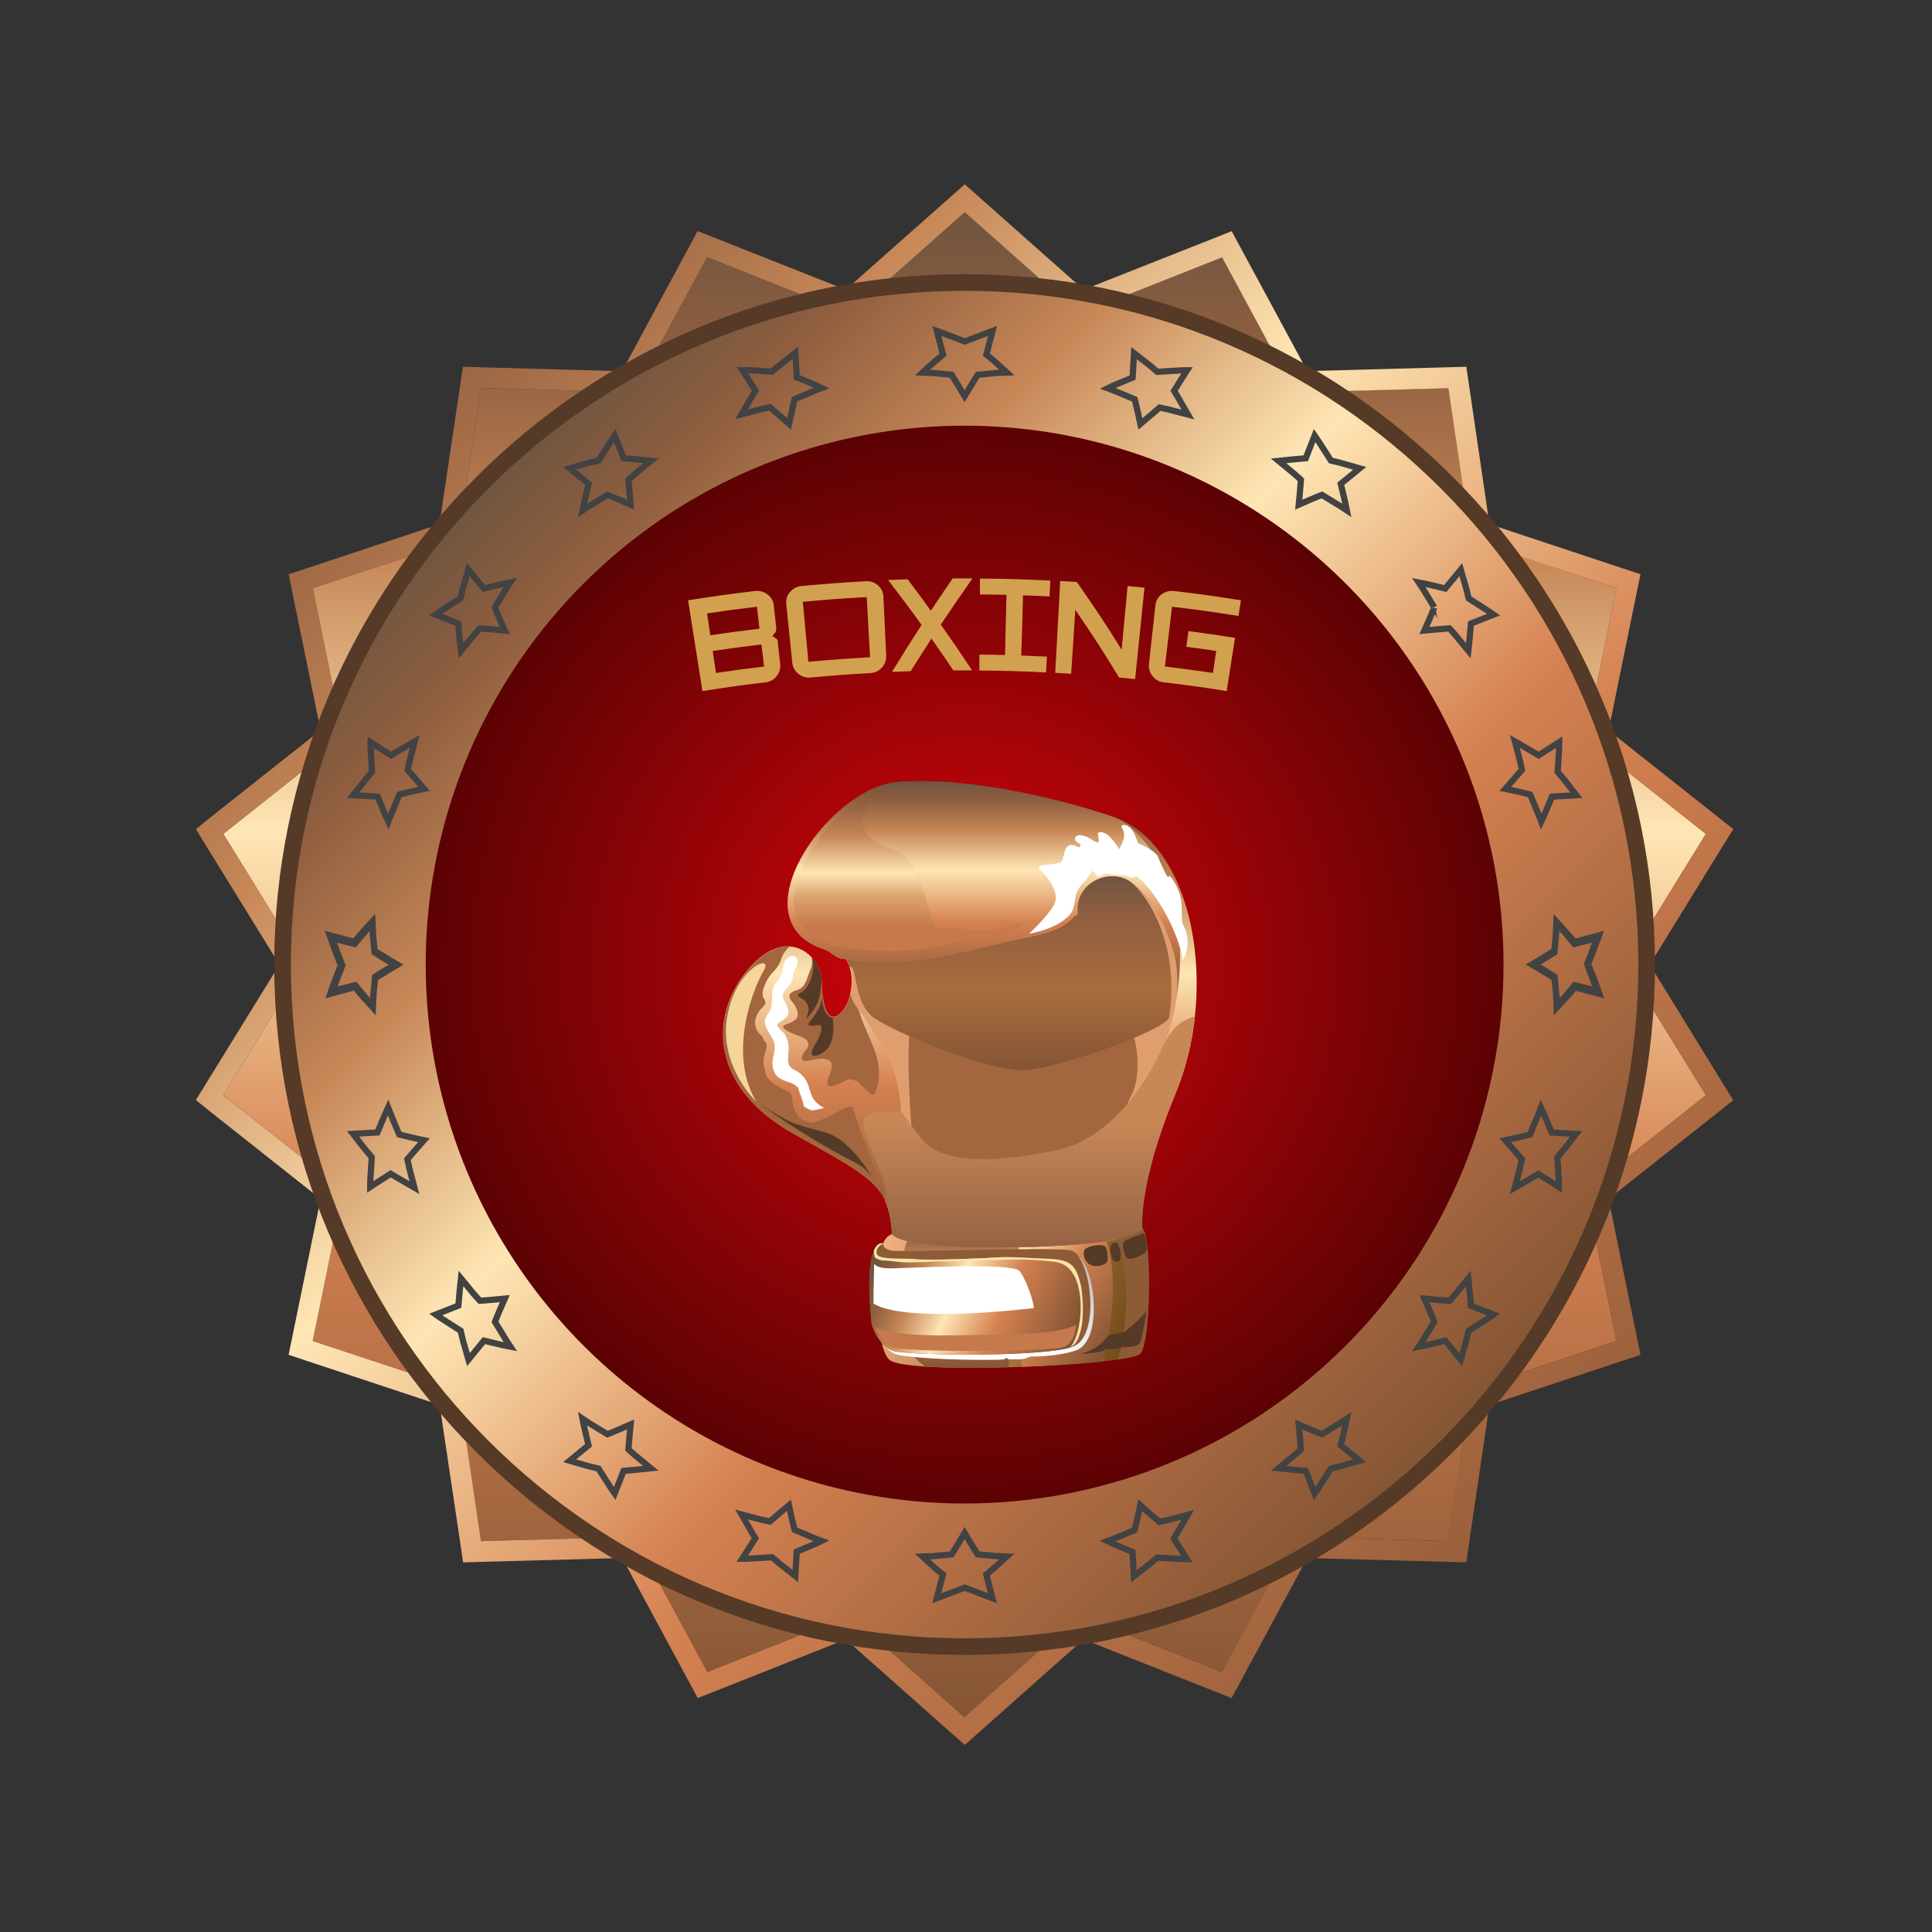 <svg viewBox="0 0 95 95" fill="none" xmlns="http://www.w3.org/2000/svg">
<rect x="0" y="0" width="95" height="95" fill="#333333" stroke="none"/>
<g clip-path="url(#clip0)">
<path d="M79.92 47.429L83.882 41.004L77.969 36.313L79.485 28.921L72.322 26.544L71.219 19.079L63.675 19.285L60.092 12.645L53.075 15.428L47.43 10.42L41.785 15.428L34.769 12.643L31.183 19.285L23.64 19.079L22.539 26.544L15.375 28.921L16.889 36.313L10.979 41.004L14.94 47.429L10.979 53.855L16.889 58.544L15.375 65.938L22.539 68.312L23.64 75.78L31.183 75.574L34.769 82.214L41.785 79.431L47.43 84.437L53.075 79.431L60.092 82.214L63.675 75.574L71.221 75.778L72.322 68.312L79.485 65.938L77.969 58.544L83.882 53.855L79.92 47.429Z" fill="url(#paint0_linear)"/>
<path d="M47.43 10.424L53.075 15.435L60.091 12.653L63.675 19.293L71.218 19.088L72.32 26.554L79.485 28.92L77.969 36.312L83.882 41.011L79.92 47.431L83.88 53.857L77.971 58.546L79.485 65.938L72.32 68.314L71.212 75.78L63.667 75.575L60.083 82.216L53.067 79.433L47.422 84.438L41.791 79.433L34.777 82.216L31.191 75.575L23.648 75.78L22.547 68.312L15.375 65.94L16.889 58.546L10.978 53.857L14.94 47.431L10.978 41.005L16.889 36.306L15.375 28.92L22.538 26.544L23.64 19.078L31.183 19.283L34.769 12.642L41.791 15.435L47.438 10.43L47.43 10.424ZM47.438 9.063L46.76 9.663L41.587 14.246L35.147 11.696L34.301 11.361L33.87 12.166L30.584 18.255L23.668 18.059L22.761 18.034L22.63 18.931L21.609 25.776L15.054 27.954L14.192 28.238L14.374 29.126L15.763 35.906L10.343 40.196L9.632 40.77L10.108 41.543L13.739 47.431L10.108 53.319L9.632 54.092L10.343 54.664L15.763 58.954L14.374 65.731L14.192 66.62L15.052 66.906L21.619 69.084L22.64 75.929L22.771 76.826L23.678 76.799L30.595 76.611L33.88 82.7L34.311 83.499L35.157 83.163L41.587 80.612L46.762 85.201L47.44 85.801L48.118 85.201L53.284 80.612L59.713 83.163L60.557 83.499L60.99 82.7L64.276 76.611L71.192 76.799L72.099 76.824L72.23 75.927L73.239 69.084L79.806 66.906L80.666 66.62L80.484 65.731L79.097 58.954L84.517 54.664L85.228 54.1L84.75 53.328L81.121 47.431L84.75 41.541L85.228 40.77L84.517 40.206L79.097 35.916L80.484 29.124L80.666 28.236L79.806 27.952L73.239 25.774L72.234 18.931L72.101 18.034L71.196 18.059L64.28 18.249L60.996 12.166L60.563 11.367L59.719 11.703L53.284 14.246L48.108 9.657L47.43 9.057L47.438 9.063Z" fill="url(#paint1_linear)"/>
<path d="M71.146 71.145C84.244 58.047 84.244 36.812 71.146 23.715C58.049 10.617 36.813 10.617 23.716 23.715C10.619 36.812 10.619 58.047 23.716 71.145C36.813 84.242 58.049 84.242 71.146 71.145Z" fill="url(#paint2_linear)"/>
<path d="M47.432 81.376C28.717 81.376 13.485 66.147 13.485 47.429C13.485 28.712 28.717 13.482 47.432 13.482C66.147 13.482 81.377 28.714 81.377 47.429C81.377 66.144 66.149 81.376 47.432 81.376ZM47.432 14.3C29.164 14.3 14.303 29.162 14.303 47.429C14.303 65.697 29.164 80.559 47.432 80.559C65.7 80.559 80.56 65.695 80.56 47.429C80.56 29.163 65.698 14.3 47.432 14.3Z" fill="url(#paint3_linear)"/>
<path d="M73.932 47.431C73.932 42.19 72.378 37.067 69.466 32.709C66.554 28.351 62.415 24.954 57.573 22.949C52.731 20.943 47.403 20.418 42.262 21.441C37.122 22.463 32.4 24.987 28.694 28.693C24.988 32.399 22.464 37.121 21.442 42.261C20.419 47.402 20.944 52.73 22.95 57.572C24.956 62.414 28.352 66.553 32.71 69.465C37.068 72.377 42.191 73.931 47.432 73.931C54.46 73.931 61.201 71.139 66.17 66.169C71.14 61.2 73.932 54.459 73.932 47.431Z" fill="url(#paint4_radial)"/>
<g style="mix-blend-mode:multiply">
<g style="mix-blend-mode:multiply">
<path d="M76.393 44.935L76.356 45.802C76.356 46.016 76.319 46.233 76.307 46.394C76.295 46.556 76.281 46.664 76.281 46.664L75.647 47.054L75.012 47.43H75.757L76.166 47.179L76.575 46.922L76.628 46.351C76.642 46.208 76.654 46.065 76.665 45.959C76.675 45.853 76.675 45.779 76.675 45.779L76.787 45.902L77.02 46.178L77.359 46.586L78.283 46.355L77.874 47.43H78.246L78.561 46.613C78.638 46.409 78.716 46.192 78.775 46.035C78.834 45.877 78.869 45.769 78.869 45.769L78.168 45.961L77.466 46.147L77.304 45.953C77.206 45.837 77.065 45.685 76.93 45.534L76.393 44.935Z" fill="#424242"/>
</g>
<g style="mix-blend-mode:multiply">
<path d="M74.018 38.79L74.426 38.328L74.835 37.856L74.788 37.636C74.763 37.503 74.72 37.329 74.673 37.156L74.49 36.459L75.068 36.792L75.476 37.029L75.658 37.139L76.163 36.819L76.665 36.494C76.665 36.494 76.665 36.586 76.665 36.722C76.665 36.859 76.649 37.045 76.639 37.231C76.614 37.595 76.592 37.961 76.592 37.961L76.743 38.132C76.835 38.236 76.947 38.38 77.06 38.523L77.511 39.103L76.314 39.172L76.057 39.785C75.934 40.092 75.785 40.398 75.785 40.398L75.709 40.194C75.662 40.067 75.589 39.902 75.519 39.734C75.38 39.403 75.243 39.07 75.243 39.07C75.243 39.07 74.945 38.992 74.645 38.923L74.018 38.79Z" stroke="#424242" stroke-width="0.306" stroke-miterlimit="10"/>
</g>
<g style="mix-blend-mode:multiply">
<path d="M70.041 31.005L70.293 30.435C70.415 30.149 70.526 29.863 70.526 29.865L70.152 29.252C70.056 29.099 69.966 28.941 69.89 28.829L69.764 28.643L69.968 28.682C70.093 28.704 70.254 28.741 70.415 28.78L71.067 28.939L71.829 28.01C71.829 28.01 71.931 28.363 72.034 28.717C72.085 28.89 72.134 29.066 72.162 29.203C72.191 29.34 72.215 29.426 72.215 29.426L72.828 29.816C72.982 29.916 73.143 30.02 73.253 30.092L73.441 30.224L72.328 30.66C72.328 30.66 72.297 30.997 72.269 31.334C72.24 31.671 72.201 31.998 72.201 31.998L71.741 31.442C71.627 31.303 71.517 31.162 71.423 31.064L71.272 30.899L70.659 30.948L70.041 31.005Z" stroke="#424242" stroke-width="0.306" stroke-miterlimit="10"/>
</g>
<g style="mix-blend-mode:multiply">
<path d="M63.86 24.818C63.86 24.818 63.889 24.511 63.919 24.205L63.968 23.592L63.801 23.441C63.705 23.347 63.564 23.236 63.425 23.12L62.869 22.662L63.531 22.595L64.207 22.533L64.643 21.42L64.773 21.608C64.853 21.72 64.951 21.88 65.051 22.033C65.245 22.343 65.442 22.646 65.442 22.646L65.664 22.699C65.799 22.727 65.975 22.774 66.15 22.826L66.857 23.03L65.928 23.79C65.928 23.79 66.007 24.117 66.085 24.442C66.124 24.603 66.161 24.765 66.183 24.891L66.224 25.096L66.036 24.971C65.926 24.893 65.768 24.803 65.615 24.709L65.002 24.335C65.002 24.335 64.716 24.446 64.432 24.568L63.86 24.818Z" stroke="#424242" stroke-width="0.306" stroke-miterlimit="10"/>
</g>
<g style="mix-blend-mode:multiply">
<path d="M56.073 20.845C56.073 20.845 56.007 20.54 55.94 20.232C55.873 19.923 55.793 19.633 55.793 19.633L55.131 19.355C54.963 19.288 54.798 19.214 54.671 19.167L54.467 19.092C54.467 19.092 54.771 18.941 55.08 18.818L55.693 18.563L55.762 17.363L56.342 17.817C56.487 17.929 56.63 18.04 56.733 18.134L56.906 18.283L57.636 18.238L58.142 18.209H58.371L58.048 18.71L57.732 19.221L57.844 19.4C57.907 19.511 57.993 19.656 58.081 19.809L58.414 20.385L57.717 20.203C57.544 20.154 57.368 20.111 57.235 20.087L57.017 20.042L56.543 20.451L56.073 20.845Z" stroke="#424242" stroke-width="0.306" stroke-miterlimit="10"/>
</g>
<g style="mix-blend-mode:multiply">
<path d="M47.431 19.477L47.116 18.952L46.794 18.427L46.083 18.36C45.901 18.337 45.723 18.339 45.588 18.331L45.361 18.321L45.858 17.867C46.109 17.649 46.371 17.436 46.371 17.436L46.066 16.271L47.437 16.79L48.806 16.271L48.504 17.436C48.504 17.436 48.763 17.64 49.014 17.867L49.511 18.321L49.286 18.331C49.151 18.331 48.972 18.331 48.792 18.36L48.075 18.427C48.075 18.427 47.911 18.689 47.75 18.952L47.431 19.477Z" stroke="#424242" stroke-width="0.306" stroke-miterlimit="10"/>
</g>
<g style="mix-blend-mode:multiply">
<path d="M38.796 20.843L38.334 20.435L37.862 20.026L37.642 20.071C37.509 20.096 37.335 20.138 37.162 20.187L36.465 20.369L36.798 19.793L37.035 19.384L37.145 19.205C37.145 19.205 36.986 18.951 36.824 18.7L36.5 18.197H36.728L37.237 18.226L37.967 18.271L38.138 18.122C38.242 18.028 38.385 17.918 38.528 17.805L39.109 17.352L39.178 18.551L39.791 18.806C40.096 18.929 40.404 19.08 40.404 19.08L40.2 19.156C40.073 19.203 39.907 19.276 39.74 19.344L39.076 19.622C39.076 19.622 38.996 19.928 38.935 20.236L38.796 20.843Z" stroke="#424242" stroke-width="0.306" stroke-miterlimit="10"/>
</g>
<g style="mix-blend-mode:multiply">
<path d="M31.009 24.818L30.441 24.569C30.155 24.446 29.871 24.336 29.871 24.336L29.258 24.709C29.105 24.803 28.947 24.893 28.835 24.971L28.649 25.096C28.649 25.096 28.665 25.014 28.688 24.891C28.71 24.769 28.747 24.603 28.786 24.442C28.866 24.117 28.943 23.79 28.943 23.79L28.016 23.03L28.723 22.826C28.896 22.775 29.072 22.728 29.207 22.699L29.43 22.646L29.822 22.033C29.92 21.878 30.026 21.718 30.098 21.606L30.23 21.418L30.666 22.532L31.342 22.593L32.004 22.66L31.446 23.118C31.307 23.232 31.168 23.345 31.07 23.439L30.903 23.59C30.903 23.59 30.929 23.9 30.954 24.203L31.009 24.818Z" stroke="#424242" stroke-width="0.306" stroke-miterlimit="10"/>
</g>
<g style="mix-blend-mode:multiply">
<path d="M24.824 31.005L24.211 30.946L23.598 30.897L23.447 31.062C23.353 31.16 23.242 31.301 23.126 31.44L22.668 31.996L22.591 31.332C22.562 30.995 22.532 30.658 22.532 30.658L21.418 30.223L21.606 30.09C21.718 30.012 21.878 29.914 22.031 29.814L22.644 29.424L22.695 29.201C22.726 29.064 22.773 28.888 22.824 28.715C22.926 28.361 23.028 28.008 23.028 28.008L23.79 28.937L24.442 28.778C24.603 28.739 24.765 28.703 24.889 28.68L25.094 28.641L24.969 28.827C24.891 28.939 24.801 29.097 24.707 29.25C24.52 29.556 24.334 29.863 24.334 29.863C24.334 29.863 24.444 30.147 24.567 30.433L24.824 31.005Z" stroke="#424242" stroke-width="0.306" stroke-miterlimit="10"/>
</g>
<g style="mix-blend-mode:multiply">
<path d="M20.849 38.79L20.236 38.921C19.935 38.99 19.639 39.068 19.639 39.068L19.361 39.732C19.294 39.9 19.22 40.065 19.173 40.192C19.126 40.319 19.096 40.396 19.096 40.396C19.096 40.396 18.946 40.094 18.824 39.783C18.701 39.473 18.569 39.17 18.569 39.17L17.369 39.101L17.827 38.521C17.939 38.378 18.049 38.235 18.143 38.13L18.293 37.959L18.248 37.229C18.248 37.043 18.227 36.859 18.219 36.721C18.211 36.582 18.219 36.492 18.219 36.492L18.72 36.817L19.226 37.137L19.406 37.027L19.815 36.79L20.391 36.457C20.391 36.457 20.299 36.804 20.209 37.154C20.16 37.327 20.117 37.501 20.093 37.634C20.068 37.767 20.046 37.855 20.046 37.855L20.454 38.327L20.849 38.79Z" stroke="#424242" stroke-width="0.306" stroke-miterlimit="10"/>
</g>
<g style="mix-blend-mode:multiply">
<path d="M16.98 47.43L16.572 46.355L17.495 46.586L17.834 46.178L18.069 45.902L18.182 45.779C18.182 45.779 18.182 45.851 18.182 45.959C18.182 46.067 18.206 46.208 18.218 46.351L18.272 46.922L18.68 47.179L19.089 47.43H19.833L19.199 47.054L18.564 46.664C18.564 46.664 18.554 46.556 18.539 46.394C18.525 46.233 18.496 46.016 18.49 45.802C18.472 45.369 18.451 44.935 18.451 44.935L17.904 45.526C17.767 45.677 17.626 45.828 17.53 45.945L17.369 46.139L16.664 45.953L15.963 45.761C15.963 45.761 16 45.867 16.059 46.027C16.118 46.186 16.196 46.394 16.263 46.605L16.578 47.422L16.98 47.43Z" fill="#424242"/>
</g>
<g style="mix-blend-mode:multiply">
<path d="M18.473 49.924C18.473 49.924 18.493 49.491 18.511 49.058C18.511 48.842 18.548 48.627 18.56 48.466C18.573 48.304 18.585 48.196 18.585 48.196L19.22 47.804L19.854 47.43H19.116L18.707 47.679L18.299 47.936L18.246 48.508C18.233 48.651 18.219 48.794 18.209 48.901C18.199 49.007 18.209 49.081 18.209 49.081L18.096 48.956C18.031 48.882 17.947 48.782 17.862 48.682L17.522 48.273L16.599 48.504L17.008 47.43H16.609L16.294 48.247C16.217 48.451 16.137 48.668 16.09 48.825C16.043 48.983 15.994 49.091 15.994 49.091L16.695 48.899L17.4 48.713L17.561 48.917C17.657 49.032 17.798 49.185 17.935 49.326L18.473 49.924Z" fill="#424242"/>
</g>
<g style="mix-blend-mode:multiply">
<path d="M20.849 56.067L20.44 56.529L20.032 57.001C20.032 57.001 20.052 57.089 20.079 57.219C20.105 57.35 20.146 57.528 20.195 57.702C20.285 58.049 20.377 58.398 20.377 58.398L19.801 58.065L19.392 57.828C19.284 57.763 19.212 57.716 19.212 57.716L18.706 58.039L18.205 58.364C18.205 58.364 18.205 58.272 18.205 58.135C18.205 57.998 18.224 57.81 18.234 57.626L18.279 56.897L18.13 56.723C18.036 56.619 17.925 56.478 17.813 56.335L17.359 55.754L18.559 55.683C18.559 55.683 18.685 55.372 18.814 55.07C18.943 54.768 19.086 54.457 19.086 54.457C19.086 54.457 19.119 54.543 19.163 54.661C19.208 54.78 19.284 54.953 19.351 55.121L19.629 55.783C19.629 55.783 19.926 55.861 20.226 55.93L20.849 56.067Z" stroke="#424242" stroke-width="0.306" stroke-miterlimit="10"/>
</g>
<g style="mix-blend-mode:multiply">
<path d="M24.822 63.856L24.572 64.426C24.45 64.71 24.339 64.996 24.339 64.996C24.339 64.996 24.525 65.305 24.713 65.609C24.807 65.763 24.897 65.92 24.975 66.03L25.099 66.218L24.895 66.177C24.77 66.155 24.609 66.118 24.448 66.079L23.796 65.922L23.036 66.852L22.831 66.145C22.78 65.969 22.733 65.795 22.703 65.658L22.652 65.436L22.039 65.045C21.886 64.945 21.726 64.841 21.614 64.769L21.426 64.637L22.539 64.201C22.539 64.201 22.57 63.862 22.599 63.525L22.668 62.863L23.126 63.419C23.24 63.558 23.352 63.699 23.446 63.795L23.598 63.962L24.211 63.913L24.822 63.856Z" stroke="#424242" stroke-width="0.306" stroke-miterlimit="10"/>
</g>
<g style="mix-blend-mode:multiply">
<path d="M31.008 70.042L30.951 70.655C30.926 70.965 30.9 71.267 30.9 71.267L31.067 71.419C31.165 71.511 31.304 71.623 31.443 71.737L32.001 72.197L31.339 72.265L30.663 72.324L30.227 73.437L30.095 73.251C30.015 73.139 29.917 72.98 29.819 72.824L29.427 72.212L29.204 72.158C29.069 72.13 28.893 72.083 28.72 72.032L28.013 71.827L28.94 71.065C28.94 71.065 28.863 70.74 28.783 70.413C28.744 70.252 28.707 70.093 28.685 69.966C28.662 69.839 28.646 69.762 28.646 69.762L28.832 69.888C28.944 69.964 29.102 70.054 29.255 70.15L29.868 70.524C29.868 70.524 30.152 70.413 30.438 70.291L31.008 70.042Z" stroke="#424242" stroke-width="0.306" stroke-miterlimit="10"/>
</g>
<g style="mix-blend-mode:multiply">
<path d="M38.795 74.016L38.926 74.629C38.995 74.929 39.073 75.227 39.073 75.227L39.737 75.503C39.905 75.573 40.07 75.646 40.197 75.693L40.401 75.769C40.401 75.769 40.097 75.918 39.788 76.042L39.175 76.298L39.106 77.497L38.526 77.037C38.383 76.925 38.239 76.813 38.135 76.721L37.964 76.572L37.234 76.617L36.725 76.645H36.497L36.822 76.142C36.983 75.891 37.142 75.638 37.142 75.638C37.142 75.638 37.097 75.566 37.032 75.456C36.967 75.346 36.881 75.201 36.795 75.047C36.627 74.759 36.462 74.469 36.462 74.469L37.159 74.653C37.332 74.7 37.506 74.743 37.639 74.769L37.859 74.814L38.331 74.406L38.795 74.016Z" stroke="#424242" stroke-width="0.306" stroke-miterlimit="10"/>
</g>
<g style="mix-blend-mode:multiply">
<path d="M47.432 75.381L47.745 75.906L48.07 76.431L48.787 76.499C48.967 76.519 49.147 76.519 49.281 76.527L49.506 76.537L49.01 76.991C48.758 77.21 48.499 77.422 48.499 77.422L48.801 78.587L47.432 78.068L46.061 78.587L46.366 77.422C46.366 77.422 46.104 77.218 45.853 76.991L45.356 76.537L45.583 76.527C45.718 76.527 45.896 76.527 46.078 76.499L46.795 76.431L47.118 75.906L47.432 75.381Z" stroke="#424242" stroke-width="0.306" stroke-miterlimit="10"/>
</g>
<g style="mix-blend-mode:multiply">
<path d="M56.071 74.016L56.531 74.424L57.005 74.833L57.223 74.788C57.356 74.761 57.532 74.719 57.705 74.671L58.402 74.488L58.069 75.066C57.981 75.211 57.895 75.358 57.832 75.474L57.72 75.656L58.043 76.161L58.365 76.663H58.139L57.63 76.635L56.901 76.59L56.727 76.739C56.625 76.831 56.482 76.943 56.339 77.056L55.756 77.509L55.687 76.31L55.074 76.055C54.767 75.93 54.461 75.781 54.461 75.781L54.665 75.705C54.792 75.658 54.957 75.585 55.125 75.515L55.787 75.24C55.787 75.24 55.865 74.941 55.934 74.641C56.004 74.341 56.071 74.016 56.071 74.016Z" stroke="#424242" stroke-width="0.306" stroke-miterlimit="10"/>
</g>
<g style="mix-blend-mode:multiply">
<path d="M63.862 70.042L64.432 70.291C64.716 70.413 65.002 70.524 65.002 70.524L65.615 70.15C65.768 70.054 65.926 69.964 66.036 69.888L66.224 69.762L66.183 69.966C66.161 70.093 66.124 70.252 66.085 70.413C66.007 70.74 65.928 71.065 65.928 71.065L66.857 71.827L66.15 72.032C65.975 72.083 65.799 72.13 65.664 72.158L65.442 72.212L65.051 72.824C64.951 72.98 64.847 73.139 64.773 73.251L64.643 73.437L64.207 72.324L63.531 72.265L62.869 72.197L63.425 71.737C63.564 71.623 63.705 71.511 63.801 71.419L63.968 71.267L63.919 70.655C63.889 70.346 63.862 70.042 63.862 70.042Z" stroke="#424242" stroke-width="0.306" stroke-miterlimit="10"/>
</g>
<g style="mix-blend-mode:multiply">
<path d="M70.044 63.856L70.657 63.915L71.27 63.964L71.421 63.797C71.515 63.701 71.625 63.56 71.74 63.421L72.199 62.865C72.199 62.865 72.232 63.196 72.267 63.527C72.301 63.858 72.326 64.204 72.326 64.204L73.439 64.639L73.251 64.772C73.141 64.849 72.98 64.947 72.826 65.047L72.213 65.438C72.213 65.438 72.191 65.527 72.16 65.66C72.13 65.793 72.083 65.971 72.032 66.147C71.931 66.5 71.827 66.853 71.827 66.853L71.065 65.924L70.413 66.081C70.252 66.12 70.091 66.157 69.966 66.179L69.762 66.22L69.888 66.032C69.964 65.922 70.054 65.764 70.15 65.611L70.524 64.998C70.524 64.998 70.413 64.712 70.291 64.428C70.168 64.144 70.044 63.856 70.044 63.856Z" stroke="#424242" stroke-width="0.306" stroke-miterlimit="10"/>
</g>
<g style="mix-blend-mode:multiply">
<path d="M74.018 56.069L74.63 55.936C74.931 55.867 75.229 55.789 75.229 55.789C75.229 55.789 75.366 55.458 75.505 55.127C75.575 54.959 75.648 54.794 75.695 54.667L75.771 54.463C75.771 54.463 75.92 54.767 76.042 55.076L76.3 55.689L77.497 55.76L77.046 56.34C76.933 56.484 76.821 56.624 76.729 56.729L76.578 56.902C76.578 56.902 76.6 57.266 76.625 57.632C76.635 57.816 76.645 58.002 76.651 58.139C76.657 58.275 76.651 58.369 76.651 58.369L76.149 58.044L75.644 57.728C75.644 57.728 75.572 57.775 75.462 57.84L75.053 58.077L74.486 58.4L74.669 57.703C74.716 57.53 74.759 57.356 74.784 57.221C74.808 57.086 74.831 57.002 74.831 57.002L74.422 56.531L74.018 56.069Z" stroke="#424242" stroke-width="0.306" stroke-miterlimit="10"/>
</g>
<g style="mix-blend-mode:multiply">
<path d="M77.887 47.43L78.296 48.504L77.372 48.273L77.033 48.682L76.8 48.956L76.688 49.081C76.688 49.081 76.688 49.009 76.677 48.901C76.667 48.792 76.655 48.651 76.641 48.508L76.587 47.936L76.179 47.679L75.77 47.43H75.024L75.66 47.804L76.293 48.196C76.293 48.196 76.293 48.304 76.32 48.466C76.346 48.627 76.363 48.842 76.369 49.058L76.406 49.924L76.955 49.334C77.09 49.183 77.231 49.029 77.329 48.925L77.49 48.721L78.193 48.907L78.894 49.099C78.894 49.099 78.859 48.993 78.8 48.833C78.741 48.674 78.663 48.466 78.586 48.255L78.271 47.438L77.887 47.43Z" fill="#424242"/>
</g>
</g>
<path style="mix-blend-mode:multiply" d="M53.305 41.131C53.258 41.344 53.143 41.537 52.978 41.681C52.714 41.936 52.488 42.32 52.067 42.281C51.744 42.251 51.505 42.281 51.617 42.673C51.68 42.864 51.695 43.067 51.66 43.264C51.587 43.652 51.119 43.56 50.859 43.564C50.52 43.564 51.121 44.165 51.16 44.2C51.28 44.294 51.386 44.404 51.474 44.529C51.505 44.566 51.527 44.609 51.538 44.656C51.549 44.703 51.55 44.752 51.54 44.799C51.53 44.846 51.51 44.89 51.48 44.928C51.451 44.966 51.413 44.997 51.37 45.019C51.288 45.056 51.21 45.099 51.135 45.148C50.726 45.487 51.188 45.556 51.339 45.585C51.526 45.61 51.708 45.66 51.881 45.732C52.048 45.816 52.24 45.951 52.177 46.167C52.102 46.429 51.842 46.576 51.699 46.78C51.347 47.316 52.449 47.044 52.686 47.138C52.832 47.2 52.951 47.315 53.019 47.459C53.054 47.536 53.325 48.407 53.493 48.247C53.99 47.769 54.283 47.118 54.31 46.429C54.351 45.875 54.31 45.323 54.339 44.77C54.359 44.4 54.471 43.828 54.302 43.464C54.239 43.548 54.173 43.63 54.098 43.705C53.597 44.245 52.332 44.755 53.325 42.293C53.456 41.916 53.449 41.504 53.305 41.131Z" fill="url(#paint5_linear)"/>
<path style="mix-blend-mode:multiply" d="M48.316 46.568C48.316 46.568 49.134 47.972 50.313 49.557C51.43 51.067 51.722 51.106 51.822 52.009C51.822 52.009 51.657 49.813 50.57 48.955C49.483 48.097 49.35 48.09 48.316 46.568Z" fill="url(#paint6_linear)"/>
<path d="M37.98 31.284C38.059 31.329 38.135 31.378 38.208 31.431C38.231 31.474 38.243 31.52 38.243 31.568C38.29 32.001 38.315 32.218 38.362 32.649C38.375 32.756 38.366 32.864 38.336 32.967C38.306 33.07 38.255 33.165 38.186 33.248C38.12 33.333 38.037 33.403 37.943 33.456C37.849 33.508 37.745 33.541 37.638 33.552C36.396 33.701 35.777 33.787 34.541 33.983C34.259 32.196 34.118 31.303 33.834 29.517C35.138 29.313 35.791 29.221 37.103 29.063C37.215 29.047 37.328 29.054 37.437 29.082C37.546 29.11 37.648 29.159 37.738 29.227C37.826 29.291 37.899 29.373 37.953 29.467C38.006 29.561 38.039 29.666 38.049 29.774C38.096 30.207 38.12 30.424 38.167 30.857C38.179 30.936 38.167 31.016 38.133 31.088C38.114 31.115 37.977 31.266 37.98 31.284ZM37.219 29.834C36.239 29.952 35.748 30.017 34.768 30.163C34.831 30.594 34.864 30.808 34.929 31.239C35.894 31.094 36.378 31.035 37.346 30.914C37.297 30.481 37.27 30.267 37.219 29.834ZM37.44 31.689C36.482 31.803 36.01 31.866 35.046 32.01C35.109 32.443 35.142 32.659 35.205 33.092C36.151 32.951 36.623 32.888 37.571 32.776C37.518 32.34 37.501 32.124 37.44 31.689Z" fill="#D2A14F"/>
<path d="M43.44 29.351C43.495 30.508 43.522 31.086 43.575 32.24C43.58 32.348 43.564 32.455 43.528 32.556C43.491 32.657 43.435 32.75 43.363 32.83C43.291 32.909 43.203 32.974 43.106 33.02C43.009 33.065 42.904 33.091 42.796 33.096C41.617 33.164 41.029 33.207 39.854 33.315C39.747 33.326 39.639 33.316 39.536 33.284C39.433 33.252 39.338 33.2 39.255 33.131C39.171 33.065 39.101 32.983 39.049 32.888C38.998 32.794 38.967 32.69 38.957 32.584C38.839 31.433 38.779 30.857 38.663 29.707C38.65 29.599 38.66 29.49 38.692 29.386C38.724 29.283 38.779 29.187 38.851 29.106C38.925 29.021 39.014 28.952 39.115 28.901C39.215 28.851 39.325 28.822 39.437 28.814C40.686 28.698 41.311 28.653 42.561 28.581C42.672 28.572 42.783 28.585 42.889 28.62C42.994 28.655 43.091 28.711 43.174 28.785C43.255 28.856 43.321 28.943 43.367 29.04C43.413 29.138 43.437 29.244 43.44 29.351ZM42.784 32.316C42.719 31.133 42.684 30.543 42.618 29.36C41.36 29.429 40.733 29.476 39.476 29.592C39.584 30.773 39.64 31.362 39.75 32.543C40.962 32.43 41.57 32.392 42.784 32.316Z" fill="#D2A14F"/>
<path d="M46.26 30.715C46.893 31.61 47.202 32.062 47.8 32.963H46.879C46.456 32.336 46.239 32.023 45.8 31.4C45.391 32.039 45.187 32.36 44.778 33.004C44.413 33.016 44.229 33.022 43.863 33.038C44.429 32.109 44.719 31.647 45.316 30.728C44.674 29.839 44.343 29.398 43.669 28.521C44.055 28.505 44.247 28.497 44.633 28.484C45.097 29.097 45.324 29.41 45.771 30.033C46.194 29.393 46.409 29.075 46.846 28.441H47.819C47.181 29.349 46.868 29.802 46.26 30.715Z" fill="#D2A14F"/>
<path d="M50.216 32.235C50.72 32.252 50.972 32.262 51.476 32.286C51.46 32.597 51.452 32.754 51.437 33.065C50.126 33.001 49.47 32.981 48.158 32.971C48.158 32.658 48.158 32.503 48.158 32.19C48.663 32.19 48.914 32.19 49.419 32.211L49.49 29.25C48.967 29.238 48.706 29.234 48.185 29.23C48.185 28.917 48.185 28.762 48.185 28.449C49.57 28.462 50.263 28.482 51.646 28.549C51.63 28.86 51.623 29.015 51.607 29.328C51.086 29.301 50.825 29.291 50.303 29.275C50.275 30.458 50.257 31.05 50.216 32.235Z" fill="#D2A14F"/>
<path d="M55.155 31.946C55.271 30.695 55.328 30.068 55.445 28.817L56.276 28.897L55.817 33.392C55.502 33.359 55.345 33.343 55.028 33.315C54.211 31.972 53.773 31.304 52.874 29.984C52.795 31.243 52.756 31.872 52.67 33.131L51.888 33.084L52.133 28.57C52.464 28.589 52.627 28.597 52.95 28.619C53.876 29.941 54.315 30.605 55.155 31.946Z" fill="#D2A14F"/>
<path d="M60.317 33.983C59.081 33.779 58.462 33.701 57.222 33.552C57.115 33.541 57.011 33.508 56.917 33.455C56.823 33.403 56.741 33.332 56.674 33.248C56.606 33.165 56.554 33.069 56.524 32.967C56.493 32.864 56.484 32.756 56.497 32.649L56.813 29.774C56.822 29.667 56.853 29.563 56.905 29.468C56.956 29.374 57.028 29.291 57.114 29.227C57.296 29.09 57.525 29.031 57.751 29.063C59.059 29.221 59.712 29.311 61.02 29.517L60.898 30.287C59.594 30.083 58.94 29.989 57.629 29.834C57.488 31.01 57.424 31.599 57.279 32.774C58.225 32.888 58.699 32.951 59.643 33.09C59.709 32.657 59.739 32.441 59.804 32.01C59.218 31.922 58.924 31.881 58.336 31.805L58.438 31.033C59.355 31.153 59.813 31.219 60.728 31.364C60.567 32.41 60.483 32.935 60.317 33.983Z" fill="#D2A14F"/>
<path d="M43.862 60.685C43.862 60.685 43.298 60.814 43.323 61.812C43.347 62.811 42.935 66.086 43.727 66.857C44.519 67.629 55.562 67.151 56.075 66.56C56.588 65.97 56.648 60.899 56.171 60.382C55.694 59.865 44.681 60.287 43.862 60.685Z" fill="url(#paint7_linear)"/>
<path d="M49.434 60.219C47.574 60.286 45.782 60.397 44.739 60.519C44.774 60.563 44.792 60.619 44.792 60.675C44.792 60.732 44.774 60.787 44.739 60.832C44.299 61.44 44.45 62.02 44.556 62.706C44.65 63.282 44.631 63.871 44.5 64.441C44.347 65.127 44.263 65.904 44.741 66.496C44.962 66.756 45.213 66.989 45.487 67.192C46.596 67.266 48.089 67.271 49.606 67.23L49.434 60.219Z" fill="url(#paint8_linear)"/>
<path d="M50.235 67.21C51.725 67.155 53.191 67.058 54.282 66.937C54.282 66.919 54.293 66.901 54.297 66.883C54.377 66.534 54.446 66.181 54.492 65.827C54.6 64.993 54.728 64.166 54.727 63.322C54.727 62.418 54.619 61.459 54.243 60.623C54.172 60.466 54.092 60.311 54.007 60.16C52.896 60.136 51.483 60.16 50.065 60.198L50.235 67.21Z" fill="url(#paint9_linear)"/>
<path d="M54.865 60.603C55.203 61.596 55.374 62.638 55.372 63.687C55.383 64.596 55.291 65.503 55.096 66.391C55.063 66.546 55.02 66.7 54.967 66.85C55.584 66.759 55.99 66.66 56.08 66.558C56.596 65.966 56.652 60.892 56.18 60.385C56.081 60.279 55.524 60.213 54.697 60.18C54.759 60.328 54.817 60.472 54.865 60.603Z" fill="#8E5B37"/>
<path d="M43.861 60.683C43.861 60.683 44.079 61.473 50.208 61.329C56.337 61.186 56.17 60.381 56.17 60.381C56.17 60.381 55.944 58.252 57.804 53.779C59.928 48.672 58.733 41.571 54.803 40.191C52.576 39.409 47.776 38.166 44.131 38.452C40.729 38.718 36.082 45.337 40.608 46.702C41.039 46.942 41.166 47.166 41.583 47.156C41.956 47.672 41.95 48.547 41.712 49.21C41.454 49.929 40.462 50.936 40.396 48.176C40.367 47.026 38.677 45.374 36.734 47.738C34.791 50.102 35.043 53.513 38.994 55.735C42.945 57.957 43.697 58.265 43.861 60.683Z" fill="url(#paint10_linear)"/>
<path d="M40.614 46.708C41.046 46.948 41.172 47.172 41.59 47.161C41.647 47.242 41.695 47.329 41.733 47.42L57.843 49.06C57.843 49.06 58.394 46.375 57.6 43.756C57.158 42.304 55.836 40.553 54.81 40.193C52.583 39.411 47.783 38.168 44.137 38.454C40.736 38.724 36.089 45.342 40.614 46.708Z" fill="url(#paint11_linear)"/>
<path d="M39.913 47.074C39.956 47.297 39.926 47.526 39.828 47.73C39.681 48.083 39.623 48.543 39.205 48.679C38.885 48.782 38.669 48.906 38.938 49.238C39.076 49.395 39.173 49.584 39.221 49.787C39.31 50.186 38.833 50.291 38.583 50.402C38.261 50.547 39.077 50.869 39.128 50.884C39.281 50.926 39.428 50.988 39.565 51.069C39.61 51.092 39.65 51.124 39.681 51.165C39.711 51.205 39.732 51.252 39.742 51.302C39.752 51.352 39.75 51.404 39.737 51.453C39.723 51.502 39.699 51.547 39.665 51.586C39.604 51.654 39.547 51.727 39.495 51.804C39.253 52.291 39.713 52.172 39.862 52.14C40.05 52.087 40.244 52.059 40.439 52.057C40.634 52.069 40.872 52.118 40.9 52.35C40.935 52.632 40.745 52.867 40.699 53.137C40.583 53.792 41.522 53.079 41.785 53.073C41.951 53.072 42.111 53.132 42.236 53.242C42.301 53.301 42.917 54.017 43.011 53.799C43.309 53.122 43.27 52.423 43.036 51.732C42.849 51.185 42.581 50.677 42.382 50.137C42.253 49.776 42.124 49.184 41.81 48.906C41.786 49.012 41.756 49.117 41.719 49.219C41.461 49.938 40.469 50.945 40.403 48.185C40.377 47.769 40.203 47.375 39.913 47.074Z" fill="#A3663F"/>
<path d="M39.68 48.541C39.598 48.659 39.488 48.754 39.36 48.819C39.123 48.948 39.251 48.983 39.427 49.101C39.517 49.152 39.594 49.223 39.652 49.309C39.71 49.395 39.747 49.494 39.76 49.597C39.759 49.718 39.733 49.838 39.684 49.948C39.667 49.995 39.653 50.042 39.637 50.09C39.896 49.885 40.069 49.562 40.221 49.28C40.332 48.926 40.393 48.558 40.402 48.187C40.375 47.778 40.206 47.39 39.923 47.092C39.923 47.109 40.18 47.721 39.68 48.541Z" fill="#543A27"/>
<path d="M52.996 44.863C52.998 44.887 52.995 44.911 52.988 44.935C52.98 44.958 52.967 44.979 52.951 44.997C52.935 45.015 52.915 45.029 52.893 45.039C52.87 45.05 52.846 45.055 52.822 45.055C52.292 45.75 51.179 45.96 50.38 46.13C49.176 46.378 47.989 46.701 46.782 46.935C45.339 47.214 43.856 47.407 42.39 47.261C42.124 47.233 41.858 47.201 41.593 47.161C41.905 47.595 41.952 48.271 41.823 48.868C41.923 49.447 42.275 49.582 42.907 50.676C43.612 51.894 44.603 52.837 44.246 56.971C44.179 57.746 43.905 58.805 43.589 59.195C43.756 59.675 43.85 60.178 43.867 60.686C43.867 60.686 44.085 61.476 50.214 61.332C52.668 61.273 54.114 61.11 54.964 60.937C54.873 60.304 54.847 59.664 54.884 59.026C54.987 57.201 55.579 55.498 56.27 53.816C57.22 51.503 58.478 49.009 57.602 46.483C57.222 45.386 56.558 43.888 55.485 43.3C54.362 42.681 52.85 43.531 52.996 44.863Z" fill="#E09E6E"/>
<path d="M48.732 47.78C47.818 47.909 46.18 48.307 45.001 49.7C44.296 50.536 44.952 56.869 44.966 57.474C45.039 60.48 44.571 60.14 44.596 61.028C45.371 61.219 46.96 61.404 50.208 61.326C52.17 61.278 53.485 61.164 54.369 61.033C53.54 60.064 54.806 55.444 55.709 53.686C56.202 52.724 56.592 46.687 48.732 47.78Z" fill="#A3663F"/>
<path d="M41.588 47.162C41.669 47.277 41.733 47.404 41.776 47.538H41.819C42.156 47.593 41.964 49.18 42.885 49.979C43.617 50.614 48.811 52.841 50.621 52.603C52.479 52.359 57.029 50.747 57.484 50.063C58.099 46.072 56.078 43.614 55.48 43.287C54.365 42.677 52.851 43.526 52.997 44.858C52.999 44.882 52.996 44.907 52.988 44.93C52.98 44.953 52.968 44.974 52.951 44.992C52.935 45.01 52.915 45.025 52.893 45.035C52.871 45.045 52.847 45.05 52.822 45.051C52.293 45.746 51.179 45.955 50.381 46.126C49.177 46.373 47.989 46.697 46.783 46.93C45.34 47.209 43.856 47.402 42.39 47.256C42.119 47.234 41.853 47.203 41.588 47.162Z" fill="url(#paint12_linear)"/>
<path d="M37.928 47.889C38.108 47.693 38.299 47.502 38.384 47.243C38.428 47.085 38.497 46.934 38.59 46.799C38.657 46.709 38.731 46.625 38.811 46.547C38.215 46.517 37.498 46.827 36.744 47.747C34.799 50.111 35.053 53.522 39.003 55.744C41.48 57.137 42.696 57.774 43.299 58.65C43.349 58.249 42.609 56.583 41.941 54.495C41.812 54.076 40.225 55.459 39.681 55.166C39.487 55.109 39.319 54.985 39.206 54.816C39.08 54.636 39.001 54.427 38.975 54.208C38.95 53.973 38.975 53.783 38.717 53.654C38.337 53.456 37.984 53.324 37.722 52.968C37.658 52.889 37.628 52.788 37.638 52.687C37.563 52.491 37.533 52.28 37.551 52.071C37.565 51.813 37.822 51.411 37.622 51.218C37.549 51.15 37.501 51.059 37.484 50.96C37.371 50.883 37.279 50.78 37.217 50.659C37.155 50.537 37.124 50.403 37.127 50.266C37.15 50.007 37.264 49.763 37.449 49.58C37.649 49.392 37.657 49.335 37.607 49.166C37.308 48.883 37.714 48.122 37.928 47.889Z" fill="#A3663F"/>
<path d="M41.917 39.668C40.859 40.253 40.108 41.415 39.665 42.233C39.378 42.779 39.178 43.368 39.074 43.977C38.935 44.266 39.08 44.726 39.141 45.01C39.225 45.404 39.567 45.703 39.88 45.925C40.258 46.195 40.684 46.393 41.134 46.509C42.199 46.736 43.288 46.822 44.376 46.767C45.867 46.663 48.111 46.085 48.799 45.903C49.304 45.851 49.797 45.715 50.256 45.501L50.275 45.493C50.351 45.456 50.291 45.341 50.215 45.364C49.78 45.486 49.344 45.611 48.905 45.727C48.662 45.755 48.418 45.77 48.174 45.771C47.459 45.771 46.753 45.549 46.042 45.63C45.708 45.668 45.453 42.15 43.873 41.766C42.293 41.382 42.337 40.208 42.538 39.984C42.589 39.93 42.975 39.083 41.917 39.668Z" fill="url(#paint13_linear)"/>
<path style="mix-blend-mode:overlay" d="M39.245 53.488C39.314 53.783 39.47 54.045 39.514 54.35L39.522 54.403C39.645 54.486 39.778 54.553 39.919 54.599C40.124 54.582 40.326 54.539 40.519 54.47C40.319 54.38 40.145 54.24 40.015 54.063C39.849 53.827 39.814 53.497 39.69 53.238C39.584 53 39.406 52.801 39.182 52.668C39.048 52.618 38.927 52.537 38.83 52.431C38.708 52.262 38.758 51.946 38.77 51.749C38.808 51.447 38.75 51.14 38.604 50.872C38.544 50.789 38.474 50.714 38.395 50.649C38.339 50.596 38.288 50.538 38.245 50.474C38.156 50.345 38.361 50.247 38.436 50.2C38.603 50.098 38.74 50.005 38.767 49.798C38.794 49.592 38.63 49.355 38.542 49.162C38.378 48.795 38.672 48.645 38.864 48.386C38.927 48.292 38.965 48.184 38.974 48.071C38.994 47.917 39.042 47.768 39.116 47.631C39.209 47.459 39.275 47.26 39.153 47.087C39.032 46.914 38.816 47.03 38.699 47.131C38.44 47.352 38.544 47.698 38.411 47.976C38.325 48.116 38.227 48.249 38.119 48.372C38.032 48.501 37.982 48.651 37.975 48.806C37.938 49.163 38.014 49.452 37.809 49.777C37.7 49.948 37.573 50.12 37.617 50.336C37.7 50.743 38.063 51.007 38.094 51.438C38.113 51.683 38.014 51.924 37.992 52.167C37.963 52.391 38.011 52.619 38.128 52.813C38.288 53.089 38.661 53.155 38.932 53.266C39.052 53.316 39.159 53.392 39.245 53.488Z" fill="url(#paint14_linear)"/>
<path d="M40.425 49.062C40.425 49.062 40.425 49.936 40.95 50.057C40.95 50.057 41.133 51.264 40.562 51.684C39.991 52.104 39.717 51.932 40.063 51.388C40.41 50.844 40.487 50.395 40.286 50.4C40.084 50.405 39.963 50.477 39.777 50.413C39.59 50.348 40.313 49.864 40.425 49.062Z" fill="#543A27"/>
<path style="mix-blend-mode:multiply" d="M58.209 45.545C58.025 45.216 58.187 44.597 58.032 44.04C57.877 43.484 57.465 42.896 57.47 43.11C57.475 43.325 57.102 42.553 56.953 42.153C56.856 41.895 56.325 41.622 55.957 41.458L55.903 41.301C55.791 40.995 55.617 40.557 55.23 40.562C55.215 40.563 55.2 40.568 55.188 40.576C55.175 40.584 55.165 40.594 55.158 40.607C55.151 40.62 55.147 40.635 55.147 40.649C55.147 40.664 55.15 40.679 55.157 40.692C55.405 41.079 55.206 41.406 55.037 41.763C54.812 41.419 54.466 40.873 54.067 40.923C54.055 40.923 54.043 40.927 54.032 40.933C54.021 40.938 54.012 40.947 54.004 40.956C53.997 40.967 53.992 40.978 53.99 40.99C53.988 41.002 53.989 41.014 53.992 41.026C53.992 41.052 54.073 41.444 53.982 41.432C53.872 41.4 53.77 41.348 53.679 41.278C53.543 41.19 53.394 41.124 53.236 41.084C53.068 41.043 52.827 41.065 52.868 41.294C52.883 41.384 53.036 41.455 53.103 41.494C53.17 41.533 53.125 41.593 53.069 41.676C52.154 41.176 52.431 42.331 52.12 42.423C51.691 42.552 50.865 42.493 51.105 42.72C51.535 43.131 52.138 43.928 51.833 44.487C51.528 45.047 50.605 45.908 50.605 45.908C50.605 45.908 52.086 45.69 52.672 44.888C52.942 44.514 52.722 43.983 53.223 43.459C53.409 43.275 53.564 43.062 53.681 42.829C53.793 42.86 53.881 42.901 53.876 42.995C53.875 43 53.876 43.005 53.877 43.01C53.879 43.015 53.881 43.02 53.884 43.024C53.887 43.028 53.891 43.031 53.896 43.033C53.901 43.036 53.905 43.037 53.91 43.038C53.914 43.051 53.922 43.063 53.932 43.072C53.942 43.081 53.954 43.088 53.967 43.091C54.107 43.128 54.226 42.947 54.374 42.946C54.656 42.946 54.922 43.059 55.199 43.026C55.394 43.003 55.569 43.202 55.768 43.136C55.806 43.125 55.841 43.107 55.872 43.083C56.905 43.839 57.958 45.925 58.167 47.209C58.31 46.957 58.388 46.673 58.395 46.383C58.403 46.093 58.339 45.805 58.209 45.545Z" fill="url(#paint15_linear)"/>
<path style="mix-blend-mode:multiply" d="M43.036 65.301C43.036 65.301 43.343 66.382 44.121 66.61C44.559 66.739 46.869 66.905 49.031 66.86C49.197 66.86 49.396 66.868 49.501 66.762C49.524 66.793 49.556 66.818 49.593 66.832C49.629 66.846 49.669 66.849 49.708 66.841C50.037 66.829 50.295 66.891 50.653 66.704C51.663 66.704 52.508 66.549 52.922 66.396C54.343 65.871 53.795 61.848 52.808 61.66C51.821 61.473 44.371 61.789 43.946 61.66C43.52 61.531 43.558 61.344 43.558 61.344C43.499 61.417 43.452 61.5 43.418 61.588C43.164 61.773 42.727 62.333 43.036 65.301Z" fill="url(#paint16_linear)"/>
<path d="M42.863 65.123C42.863 65.123 43.169 66.203 43.947 66.43C44.724 66.658 51.326 66.744 52.754 66.219C54.181 65.693 53.626 61.668 52.639 61.481C51.652 61.294 44.201 61.61 43.776 61.481C43.351 61.352 43.427 61.14 43.427 61.14C43.427 61.14 42.4 60.746 42.863 65.123Z" fill="#8E5B37"/>
<path d="M42.865 65.122C42.865 65.122 43.172 66.202 43.949 66.429C44.684 66.644 50.609 66.733 52.476 66.3C52.763 66.219 52.985 66.129 53.168 65.376C53.352 64.623 53.223 63.478 53.168 63.218C52.919 62.101 52.583 61.926 51.388 61.891C50.671 61.871 49.694 61.781 48.98 61.834C48.325 61.883 45.678 61.989 45.002 61.914C44.577 61.867 43.675 61.933 43.272 61.785C42.98 61.676 43.132 61.256 43.435 61.169C43.434 61.159 43.434 61.15 43.435 61.14C43.435 61.14 42.403 60.745 42.865 65.122Z" fill="url(#paint17_linear)"/>
<path d="M42.971 61.485C42.972 61.588 42.984 61.691 43.004 61.792C43.013 61.809 43.022 61.826 43.033 61.842L43.06 61.862C43.146 61.908 43.236 61.946 43.329 61.975C43.746 61.984 44.176 62.071 44.583 62.075C45.208 62.075 45.832 62.029 46.456 62.029C47.113 62.029 49.428 61.937 49.658 61.932C50.277 61.921 50.896 61.945 51.513 62.005C51.941 62.044 52.3 62.083 52.602 62.415C53.205 63.08 53.216 64.426 53.042 65.247C52.983 65.528 52.867 65.979 52.636 66.24C52.84 66.15 53.009 65.969 53.152 65.376C53.337 64.623 53.207 63.478 53.152 63.217C52.903 62.101 52.567 61.925 51.372 61.89C50.655 61.871 49.678 61.78 48.964 61.833C48.309 61.883 45.662 61.988 44.986 61.913C44.561 61.867 43.659 61.933 43.256 61.784C42.964 61.676 43.115 61.256 43.419 61.168C43.418 61.159 43.418 61.149 43.419 61.14C43.419 61.14 43.168 61.044 42.971 61.485Z" fill="#F7E6A5"/>
<path d="M37.181 54.163C37.181 54.163 35.331 52.413 35.76 49.98C36.189 47.548 38.085 46.834 37.547 47.743C37.008 48.651 35.788 51.815 37.181 54.163Z" fill="#F6D59A"/>
<path style="mix-blend-mode:overlay" d="M50.841 64.319C50.747 63.627 50.297 62.655 50.121 62.488C49.699 62.085 44.858 62.346 43.937 62.368C43.016 62.39 42.986 62.121 42.986 62.121C42.986 62.121 42.951 63.352 42.951 64.1C44.593 65.104 50.841 64.319 50.841 64.319Z" fill="url(#paint18_linear)"/>
<path d="M58.761 49.986C58.343 50.085 57.968 50.315 57.689 50.641C57.341 51.053 57.141 51.56 56.903 52.039C56.681 52.486 56.429 52.918 56.149 53.331C55.109 54.881 53.667 56.239 51.777 56.602C49.388 57.061 46.472 57.377 45.37 56.049C44.983 55.591 44.624 55.111 44.294 54.61C43.74 54.717 42.579 54.508 42.469 55.113C42.316 55.95 43.829 58.195 43.51 59.018C43.717 59.46 43.814 59.981 43.861 60.677C43.861 60.677 44.08 61.466 50.209 61.323C56.338 61.179 56.171 60.381 56.171 60.381C56.171 60.381 55.945 58.252 57.805 53.779C58.302 52.567 58.624 51.29 58.761 49.986Z" fill="url(#paint19_linear)"/>
<path d="M37.392 54.309C37.392 54.309 38.756 55.307 40.523 56.337C42.209 57.318 42.504 57.235 42.978 58.059C42.978 58.059 41.917 56.033 40.523 55.661C39.129 55.289 39.004 55.342 37.392 54.309Z" fill="#543A27"/>
<path d="M43.015 65.257C43.015 65.257 43.256 65.965 43.906 66.241C44.556 66.516 51.658 66.459 52.28 66.241C52.903 66.022 52.912 65.127 52.912 65.127C52.912 65.127 52.429 65.562 49.739 65.606C47.049 65.65 44.388 65.825 43.015 65.257Z" fill="#C5794C"/>
<path d="M53.117 66.57C53.117 66.57 54.226 66.558 54.409 66.321C54.409 66.321 54.926 66.422 55.122 66.24C55.122 66.24 55.904 66.289 56.048 66.027C56.193 65.765 56.369 64.477 56.369 64.477C56.038 64.87 55.661 65.222 55.246 65.526C55.246 65.526 54.948 65.561 54.51 65.655C54.181 66.128 53.682 66.456 53.117 66.57Z" fill="#543A27"/>
<path d="M53.318 61.474C53.403 61.271 54.234 61.136 54.352 61.3C54.469 61.464 54.494 61.931 54.438 62.052C54.383 62.172 53.898 62.356 53.612 62.194C53.489 62.125 53.393 62.016 53.34 61.885C53.286 61.755 53.278 61.61 53.318 61.474Z" fill="#543A27"/>
<path d="M54.619 61.228C54.679 61.14 54.825 61.055 54.935 61.131C55.045 61.207 55.152 61.725 55.098 61.9C55.044 62.074 54.882 62.1 54.739 61.954C54.595 61.808 54.576 61.297 54.619 61.228Z" fill="#543A27"/>
<path d="M55.238 61.1C55.308 60.919 56.149 60.712 56.209 60.633C56.268 60.555 56.445 61.222 56.377 61.473C56.308 61.724 55.501 62.029 55.391 61.844C55.281 61.659 55.174 61.272 55.238 61.1Z" fill="#543A27"/>
</g>
<defs>
<linearGradient id="paint0_linear" x1="47.43" y1="10.42" x2="47.43" y2="84.437" gradientUnits="userSpaceOnUse">
<stop stop-color="#6F5540"/>
<stop offset="0.089" stop-color="#8F5E3F"/>
<stop offset="0.229" stop-color="#C78757"/>
<stop offset="0.411" stop-color="#FEE6B4"/>
<stop offset="0.651" stop-color="#D58151"/>
<stop offset="1" stop-color="#845534"/>
</linearGradient>
<linearGradient id="paint1_linear" x1="11.136" y1="13.792" x2="78.661" y2="82.442" gradientUnits="userSpaceOnUse">
<stop stop-color="#6F5540"/>
<stop offset="0.089" stop-color="#8F5E3F"/>
<stop offset="0.229" stop-color="#C78757"/>
<stop offset="0.411" stop-color="#FEE6B4"/>
<stop offset="0.651" stop-color="#D58151"/>
<stop offset="1" stop-color="#845534"/>
</linearGradient>
<linearGradient id="paint2_linear" x1="23.716" y1="23.715" x2="71.146" y2="71.145" gradientUnits="userSpaceOnUse">
<stop stop-color="#6F5540"/>
<stop offset="0.089" stop-color="#8F5E3F"/>
<stop offset="0.229" stop-color="#C78757"/>
<stop offset="0.411" stop-color="#FEE6B4"/>
<stop offset="0.651" stop-color="#D58151"/>
<stop offset="1" stop-color="#845534"/>
</linearGradient>
<linearGradient id="paint3_linear" x1="3167.05" y1="14447.7" x2="25726.7" y2="14447.7" gradientUnits="userSpaceOnUse">
<stop stop-color="#543A27"/>
<stop offset="0.03" stop-color="#C38115"/>
<stop offset="0.14" stop-color="#BE7621"/>
<stop offset="0.26" stop-color="#BC7225"/>
<stop offset="0.51" stop-color="#DEA221"/>
<stop offset="0.76" stop-color="#FDCE1E"/>
<stop offset="0.82" stop-color="#F8C91E"/>
<stop offset="0.89" stop-color="#EABA1D"/>
<stop offset="0.97" stop-color="#D4A21B"/>
<stop offset="1" stop-color="#C9961A"/>
</linearGradient>
<radialGradient id="paint4_radial" cx="0" cy="0" r="1" gradientUnits="userSpaceOnUse" gradientTransform="translate(47.432 47.431) rotate(90) scale(26.5)">
<stop stop-color="#DA050B"/>
<stop offset="1" stop-color="#5C0204"/>
</radialGradient>
<linearGradient id="paint5_linear" x1="7458.64" y1="6253.32" x2="7374.29" y2="6344.8" gradientUnits="userSpaceOnUse">
<stop offset="0.01" stop-color="#C08A31"/>
<stop offset="1" stop-color="#F7E6A4"/>
</linearGradient>
<linearGradient id="paint6_linear" x1="3191.3" y1="-4605.12" x2="3238.55" y2="-4474.2" gradientUnits="userSpaceOnUse">
<stop offset="0.01" stop-color="#C08A31"/>
<stop offset="1" stop-color="#F7E6A4"/>
</linearGradient>
<linearGradient id="paint7_linear" x1="56.291" y1="65.688" x2="43.828" y2="60.784" gradientUnits="userSpaceOnUse">
<stop stop-color="#6C4611"/>
<stop offset="1" stop-color="#EFAF7F"/>
</linearGradient>
<linearGradient id="paint8_linear" x1="46.993" y1="60.219" x2="46.993" y2="67.256" gradientUnits="userSpaceOnUse">
<stop stop-color="#6F5540"/>
<stop offset="0.089" stop-color="#8F5E3F"/>
<stop offset="0.229" stop-color="#C78757"/>
<stop offset="0.411" stop-color="#FEE6B4"/>
<stop offset="0.651" stop-color="#D58151"/>
<stop offset="1" stop-color="#845534"/>
</linearGradient>
<linearGradient id="paint9_linear" x1="45.156" y1="61.191" x2="53.839" y2="67.218" gradientUnits="userSpaceOnUse">
<stop stop-color="#6F5540"/>
<stop offset="0.089" stop-color="#8F5E3F"/>
<stop offset="0.229" stop-color="#C78757"/>
<stop offset="0.411" stop-color="#FEE6B4"/>
<stop offset="0.651" stop-color="#D58151"/>
<stop offset="1" stop-color="#845534"/>
</linearGradient>
<linearGradient id="paint10_linear" x1="47.198" y1="38.41" x2="47.198" y2="61.347" gradientUnits="userSpaceOnUse">
<stop stop-color="#6F5540"/>
<stop offset="0.089" stop-color="#8F5E3F"/>
<stop offset="0.229" stop-color="#C78757"/>
<stop offset="0.411" stop-color="#FEE6B4"/>
<stop offset="0.651" stop-color="#D58151"/>
<stop offset="1" stop-color="#845534"/>
</linearGradient>
<linearGradient id="paint11_linear" x1="48.383" y1="38.412" x2="48.383" y2="49.06" gradientUnits="userSpaceOnUse">
<stop stop-color="#6F5540"/>
<stop offset="0.089" stop-color="#8F5E3F"/>
<stop offset="0.229" stop-color="#C78757"/>
<stop offset="0.411" stop-color="#FEE6B4"/>
<stop offset="0.651" stop-color="#D58151"/>
<stop offset="1" stop-color="#845534"/>
</linearGradient>
<linearGradient id="paint12_linear" x1="49.593" y1="43.086" x2="49.593" y2="52.621" gradientUnits="userSpaceOnUse">
<stop stop-color="#6F5540"/>
<stop offset="0.198" stop-color="#8F5E3F"/>
<stop offset="0.589" stop-color="#AA6C3E"/>
<stop offset="1" stop-color="#845534"/>
</linearGradient>
<linearGradient id="paint13_linear" x1="44.663" y1="39.463" x2="44.663" y2="46.783" gradientUnits="userSpaceOnUse">
<stop stop-color="#8F5E3F"/>
<stop offset="0.229" stop-color="#C78757"/>
<stop offset="0.474" stop-color="#FEE6B4"/>
<stop offset="0.63" stop-color="#DBA46F"/>
<stop offset="0.833" stop-color="#C5794C"/>
</linearGradient>
<linearGradient id="paint14_linear" x1="3908.6" y1="5362.94" x2="4116.99" y2="5184" gradientUnits="userSpaceOnUse">
<stop stop-color="white"/>
<stop offset="1" stop-color="white"/>
</linearGradient>
<linearGradient id="paint15_linear" x1="2235.52" y1="836.403" x2="2100.35" y2="1321.2" gradientUnits="userSpaceOnUse">
<stop stop-color="white"/>
<stop offset="0.99" stop-color="#B4B4B4"/>
</linearGradient>
<linearGradient id="paint16_linear" x1="50.624" y1="59.729" x2="48" y2="64.478" gradientUnits="userSpaceOnUse">
<stop offset="0.01" stop-color="#B4B4B4"/>
<stop offset="1" stop-color="white"/>
</linearGradient>
<linearGradient id="paint17_linear" x1="43.114" y1="61.906" x2="52.512" y2="65.992" gradientUnits="userSpaceOnUse">
<stop stop-color="#6F5540"/>
<stop offset="0.089" stop-color="#8F5E3F"/>
<stop offset="0.229" stop-color="#C78757"/>
<stop offset="0.411" stop-color="#FEE6B4"/>
<stop offset="0.651" stop-color="#D58151"/>
<stop offset="1" stop-color="#845534"/>
</linearGradient>
<linearGradient id="paint18_linear" x1="1474.54" y1="705.328" x2="1512.12" y2="866.536" gradientUnits="userSpaceOnUse">
<stop stop-color="white"/>
<stop offset="1" stop-color="white"/>
</linearGradient>
<linearGradient id="paint19_linear" x1="50.672" y1="51.486" x2="50.672" y2="67.729" gradientUnits="userSpaceOnUse">
<stop offset="0.229" stop-color="#C78757"/>
<stop offset="0.651" stop-color="#8F5E3F"/>
</linearGradient>
<clipPath id="clip0">
<rect width="94.86" height="94.86" fill="white"/>
</clipPath>
</defs>
</svg>
